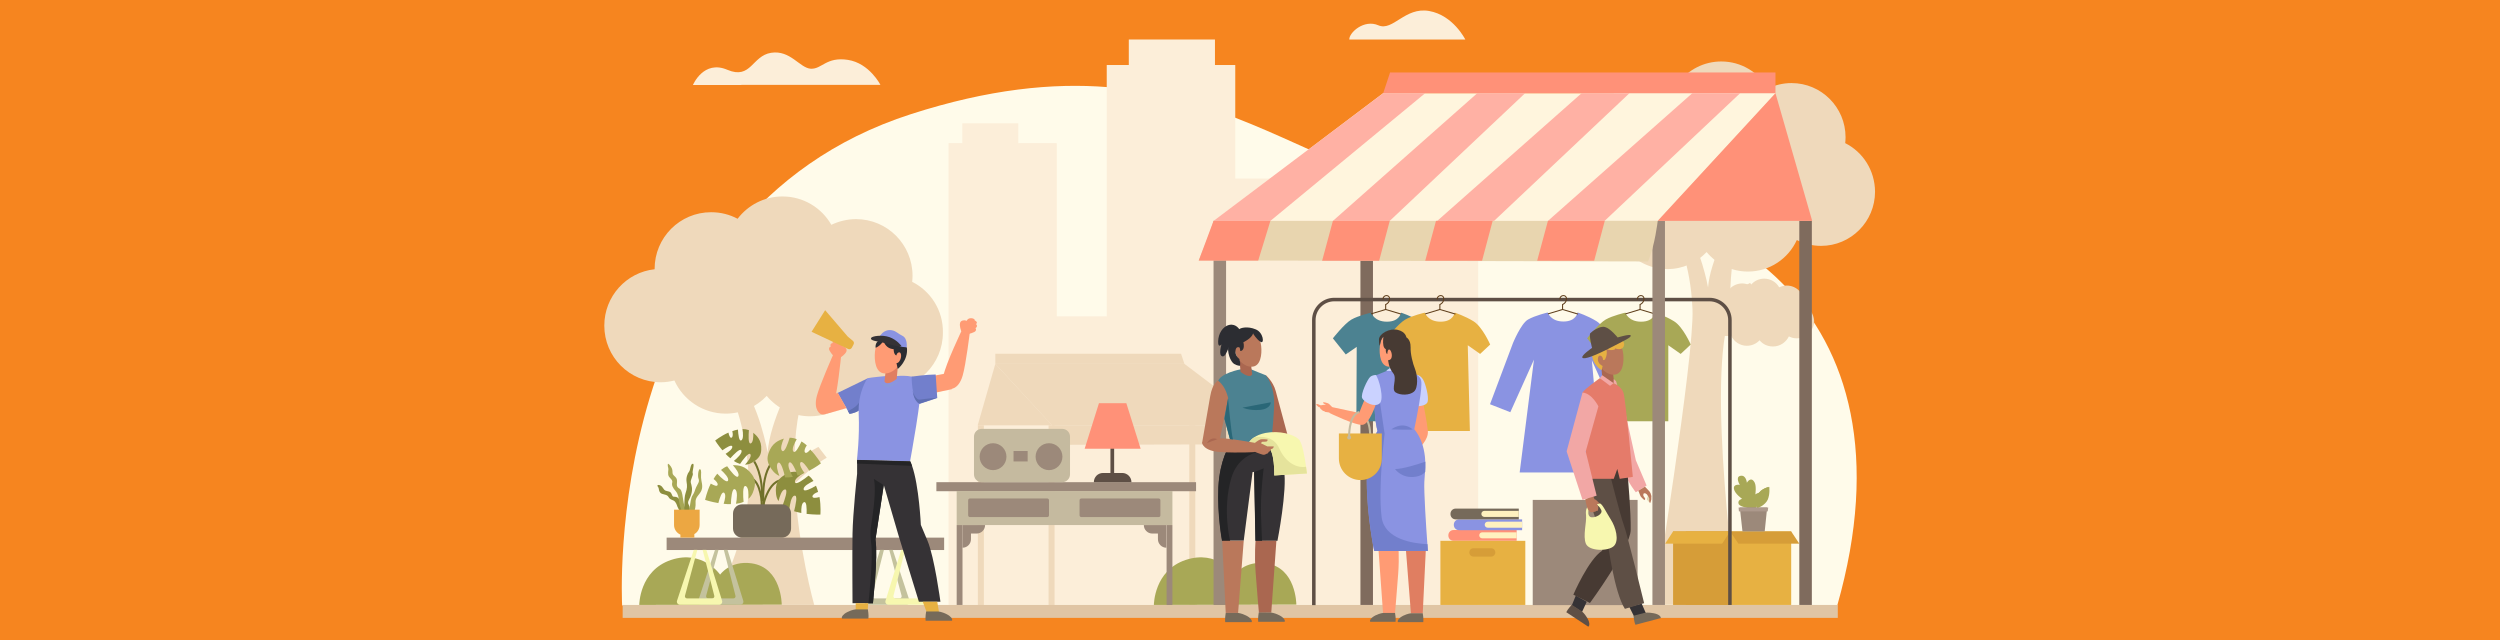 <svg width="1207" height="309" viewBox="0 0 1207 309" fill="none" xmlns="http://www.w3.org/2000/svg">
<rect x="0" y="0" width="1207" height="309" fill="#808080" stroke="none"/>
<g clip-path="url(#clip0_109_13465)">
<path d="M1207 0H0V309H1207V0Z" fill="#F6851F"/>
<path d="M300.365 292.237C300.365 292.237 289.625 103.399 439.893 55.078C590.161 6.756 631.158 103.057 729.348 95.018C827.623 86.978 927.943 148.385 887.031 292.323H300.365V292.237Z" fill="#FFFBEA"/>
<path d="M654.257 58.841V86.209H596.383V31.387H586.581V19.072H544.987V31.387H534.333V152.747H510.211V69.104H491.63V59.525H464.611V69.104H457.963V152.747V170.108V292.066H713.665V177.463V152.747V58.841H654.257Z" fill="#FCEED9"/>
<path d="M574.188 294.731H577.086V205.358H574.188V294.731Z" fill="#EFD9BB"/>
<path d="M506.252 294.731H509.15V205.358H506.252V294.731Z" fill="#EFD9BB"/>
<path d="M472.117 294.731H475.015V205.358H472.117V294.731Z" fill="#EFD9BB"/>
<path d="M608.408 294.731H611.306V205.358H608.408V294.731Z" fill="#EFD9BB"/>
<path d="M571.836 175.667C571.836 175.667 605.077 200.812 611.299 205.43H507.995L480.55 175.667H571.836Z" fill="#EFD9BB"/>
<path d="M480.55 175.667L472.026 205.344H507.995L480.55 175.667Z" fill="#EFD9BB"/>
<path d="M507.995 205.344C507.995 205.344 508.677 211.16 510.296 214.752L614.793 214.496C614.793 214.496 612.236 208.509 611.299 205.344H507.995Z" fill="#EFD9BB"/>
<path d="M571.836 175.667L570.216 170.792H480.55V175.667H571.836Z" fill="#EFD9BB"/>
<path d="M440.405 136.069C440.49 135.129 440.575 134.102 440.575 133.162C440.575 118.024 428.387 105.794 413.3 105.794C409.038 105.794 405.032 106.82 401.367 108.531C396.679 100.32 387.9 94.847 377.758 94.847C368.978 94.847 361.137 99.037 356.108 105.623C352.272 103.57 347.926 102.458 343.323 102.458C328.236 102.458 316.048 114.688 316.048 129.826C316.048 129.912 316.048 129.912 316.048 129.997C302.411 131.451 291.756 143.083 291.756 157.194C291.756 172.332 303.945 184.562 319.031 184.562C321.333 184.562 323.463 184.22 325.594 183.707C329.856 193.114 339.402 199.7 350.397 199.7C358.239 199.7 365.228 196.364 370.172 191.147C375.2 197.134 382.701 200.983 391.054 200.983C402.049 200.983 411.51 194.483 415.772 185.075C419.437 186.957 423.613 187.983 427.96 187.983C443.047 187.983 455.235 175.753 455.235 160.615C455.406 149.753 449.269 140.517 440.405 136.069Z" fill="#EFD9BB"/>
<path d="M399.151 220.995L395.145 215.778C395.145 215.778 390.031 218.344 383.553 222.962C383.639 209.364 385.343 195.937 389.861 184.904L383.298 182.338C383.298 182.338 371.706 203.121 370.598 218.429C370.598 218.429 366.592 194.739 356.023 182.338L352.017 188.496C352.017 188.496 360.37 203.463 361.478 231.173C362.586 258.883 344.431 292.066 344.431 292.066H393.1C393.1 292.066 385.173 263.843 383.724 233.396C389.008 228.35 394.634 223.475 399.151 220.995Z" fill="#EFD9BB"/>
<path d="M890.867 69.104C890.952 68.163 891.037 67.222 891.037 66.281C891.037 51.828 879.36 40.111 864.956 40.111C860.864 40.111 857.029 41.052 853.619 42.762C849.102 34.98 840.749 29.677 831.032 29.677C822.594 29.677 815.094 33.697 810.406 39.94C806.741 37.973 802.564 36.861 798.217 36.861C783.813 36.861 772.136 48.578 772.136 63.032C772.136 63.117 772.136 63.117 772.136 63.203C759.095 64.656 748.952 75.689 748.952 89.202C748.952 103.656 760.629 115.373 775.034 115.373C777.164 115.373 779.295 115.116 781.341 114.603C785.432 123.668 794.467 129.912 805.036 129.912C812.537 129.912 819.185 126.747 823.958 121.701C828.731 127.432 835.891 131.109 843.903 131.109C854.387 131.109 863.421 124.866 867.513 115.886C871.007 117.682 875.013 118.708 879.19 118.708C893.594 118.708 905.271 106.991 905.271 92.537C905.186 82.189 899.39 73.38 890.867 69.104Z" fill="#EFD9BB"/>
<path d="M871.007 147.273C871.007 147.017 871.093 146.675 871.093 146.332C871.093 141.714 867.342 137.865 862.654 137.865C861.376 137.865 860.097 138.208 858.989 138.721C857.54 136.155 854.813 134.53 851.744 134.53C849.017 134.53 846.63 135.813 845.096 137.865C843.903 137.267 842.539 136.839 841.175 136.839C836.573 136.839 832.737 140.602 832.737 145.306C832.737 145.306 832.737 145.306 832.737 145.392C828.561 145.819 825.237 149.411 825.237 153.773C825.237 158.391 828.987 162.24 833.675 162.24C834.357 162.24 835.038 162.154 835.72 161.983C837.084 164.891 839.982 166.944 843.391 166.944C845.778 166.944 847.994 165.918 849.528 164.293C851.063 166.174 853.364 167.286 856.006 167.286C859.415 167.286 862.313 165.233 863.677 162.411C864.785 163.01 866.064 163.352 867.427 163.352C872.03 163.352 875.866 159.589 875.866 154.885C875.61 151.549 873.735 148.642 871.007 147.273Z" fill="#EFD9BB"/>
<path d="M848.25 140.944L844.926 136.583C844.926 136.583 840.749 138.721 835.379 142.569C835.465 131.28 836.828 120.162 840.664 111.011L835.209 108.873C835.209 108.873 825.578 126.063 824.64 138.806C824.64 138.806 821.316 119.136 812.622 108.873L809.298 114.004C809.298 114.004 816.202 126.405 817.139 149.326C818.077 172.246 798.558 291.981 798.558 291.981H838.874C838.874 291.981 823.361 182.253 835.55 151.122C839.812 147.102 844.414 142.997 848.25 140.944Z" fill="#EFD9BB"/>
<path d="M357.898 40.966H425.062C425.062 40.966 419.778 30.532 409.379 28.907C398.981 27.282 396.765 33.44 391.48 33.184C386.196 32.927 381.593 24.032 372.303 25.486C363.012 26.94 362.671 38.572 351.164 33.697C339.658 28.736 334.544 41.052 334.544 41.052H357.898V40.966Z" fill="#FCEED9"/>
<path d="M651.444 19.072H707.443C707.443 19.072 701.647 7.355 689.97 5.303C678.293 3.25 672.497 15.223 665.508 12.23C658.519 9.151 651.274 15.822 651.444 19.072Z" fill="#FCEED9"/>
<path d="M887.287 292.066H300.621V298.309H887.287V292.066Z" fill="#E0C5A4"/>
<path d="M308.633 292.066C308.633 292.066 308.633 275.474 323.975 270.343C339.317 265.211 347.67 277.441 347.67 277.441C347.67 277.441 352.443 270.514 362.842 271.968C377.417 274.02 377.417 291.895 377.417 291.895L308.633 292.066Z" fill="#A8A856"/>
<path d="M557.09 292.066C557.09 292.066 557.09 275.474 572.432 270.343C587.774 265.211 596.127 277.441 596.127 277.441C596.127 277.441 600.9 270.514 611.299 271.968C625.874 274.02 625.874 291.895 625.874 291.895L557.09 292.066Z" fill="#A8A856"/>
<path d="M790.631 241.35H740.002V292.152H790.631V241.35Z" fill="#9C897A"/>
<path d="M864.785 256.573H813.9V292.066H864.785V256.573Z" fill="#E7B142"/>
<path d="M835.294 256.573H807.764V292.066H835.294V256.573Z" fill="#D69D38"/>
<path d="M835.294 256.573L839.3 262.475H868.706L864.785 256.573H835.294Z" fill="#D69D38"/>
<path d="M835.294 256.573L831.459 262.475H803.928L807.764 256.573H835.294Z" fill="#E7B142"/>
<path d="M850.381 239.297C850.381 236.561 847.483 238.699 847.483 238.699C847.483 238.699 848.079 234.765 847.142 232.969C845.352 229.633 843.391 233.054 843.391 233.054C843.391 233.054 843.05 229.206 840.323 229.719C837.596 230.232 839.982 234.08 839.982 234.08C839.982 234.08 836.658 233.482 837.169 236.133C837.596 238.442 841.09 240.837 841.09 240.837C841.09 240.837 838.789 241.35 839.385 243.232C839.982 245.113 847.312 245.797 847.312 245.797C847.312 245.797 850.381 241.949 850.381 239.297Z" fill="#A8A856"/>
<path d="M839.982 245.028L841.261 256.573H852L853.193 245.028H839.982Z" fill="#9C897A"/>
<path d="M853.449 241.264C852.256 243.916 848.591 245.37 848.335 245.455C848.335 245.455 847.142 241.949 848.676 238.87C850.21 235.791 854.216 235.107 854.216 235.107C854.216 235.107 854.642 238.528 853.449 241.264Z" fill="#A8A856"/>
<path d="M854.216 235.021C851.148 237.33 848.42 245.028 848.335 245.37C848.335 245.37 847.142 241.863 848.676 238.784C850.21 235.705 854.216 235.021 854.216 235.021Z" fill="#A8A856"/>
<path d="M839.385 245.028L839.556 246.909H853.449L853.705 245.028H839.385Z" fill="#AD998C"/>
<path d="M662.865 106.649H656.814V292.066H662.865V106.649Z" fill="#7F6B5D"/>
<path d="M662.013 150.951C662.013 150.951 663.377 155.312 669.599 155.312C675.821 155.312 676.418 150.951 676.418 150.951C676.418 150.951 681.276 152.49 685.538 155.141C689.8 157.793 693.55 166.345 693.55 166.345L688.692 170.878L682.725 166.687V203.377H654.854L655.024 167.457L649.74 171.134L643.517 163.352C643.517 163.352 649.058 156.253 652.467 154.286C655.876 152.319 662.013 150.951 662.013 150.951Z" fill="#4C8291"/>
<path d="M687.924 150.951C687.924 150.951 689.288 155.312 695.51 155.312C701.732 155.312 702.329 150.951 702.329 150.951C702.329 150.951 707.187 152.49 711.449 155.141C715.711 157.793 719.461 166.345 719.461 166.345L714.603 170.878L708.636 166.687L709.659 208.081H678.719L680.85 167.542L675.565 171.22L669.514 163.352C669.514 163.352 675.054 156.253 678.463 154.286C681.788 152.319 687.924 150.951 687.924 150.951Z" fill="#E7B142"/>
<path d="M789.779 195.595L778.699 166.345L778.613 166.089C778.017 164.72 774.607 157.451 770.772 155.056C766.51 152.405 761.652 150.865 761.652 150.865C761.652 150.865 761.055 155.227 754.833 155.227C748.611 155.227 747.247 150.865 747.247 150.865C747.247 150.865 741.11 152.319 737.701 154.286C734.292 156.253 730.456 165.661 730.456 165.661L719.376 195.167L729.178 199.016L740.599 173.615L733.695 228.094H773.329L768.556 173.957L780.062 199.443L789.779 195.595Z" fill="#8A93E2"/>
<path d="M784.75 150.951C784.75 150.951 786.114 155.312 792.336 155.312C798.558 155.312 799.155 150.951 799.155 150.951C799.155 150.951 804.013 152.49 808.275 155.141C812.537 157.793 816.287 166.345 816.287 166.345L811.429 170.878L805.462 166.687V203.377H777.591L777.761 167.457L772.477 171.134L766.255 163.352C766.255 163.352 771.795 156.253 775.204 154.286C778.613 152.319 784.75 150.951 784.75 150.951Z" fill="#A8A856"/>
<path d="M688.095 151.549L695.169 149.411L702.67 151.635" stroke="#5F3E1B" stroke-width="0.5" stroke-miterlimit="10"/>
<path d="M836.061 292.066H834.357V154.543C834.357 149.497 830.265 145.477 825.322 145.477H644.199C639.171 145.477 635.165 149.582 635.165 154.543V292.152H633.46V154.543C633.46 148.556 638.318 143.767 644.199 143.767H825.322C831.288 143.767 836.061 148.642 836.061 154.543V292.066Z" fill="#5E4F45"/>
<path d="M695.169 149.411V147.017C695.169 147.017 697.044 146.332 697.044 144.194C697.044 142.056 693.891 142.313 693.891 144.365" stroke="#5F3E1B" stroke-width="0.5" stroke-miterlimit="10" stroke-linecap="round"/>
<path d="M661.928 151.549L669.002 149.411L676.418 151.635" stroke="#5F3E1B" stroke-width="0.5" stroke-miterlimit="10"/>
<path d="M669.003 149.411V147.017C669.003 147.017 670.878 146.332 670.878 144.194C670.878 142.056 667.724 142.313 667.724 144.365" stroke="#5F3E1B" stroke-width="0.5" stroke-miterlimit="10" stroke-linecap="round"/>
<path d="M747.333 151.549L754.407 149.411L761.822 151.635" stroke="#5F3E1B" stroke-width="0.5" stroke-miterlimit="10"/>
<path d="M754.407 149.411V147.017C754.407 147.017 756.282 146.332 756.282 144.194C756.282 142.056 753.128 142.313 753.128 144.365" stroke="#5F3E1B" stroke-width="0.5" stroke-miterlimit="10" stroke-linecap="round"/>
<path d="M784.75 151.549L791.825 149.411L799.24 151.635" stroke="#5F3E1B" stroke-width="0.5" stroke-miterlimit="10"/>
<path d="M791.825 149.411V147.017C791.825 147.017 793.7 146.332 793.7 144.194C793.7 142.056 790.546 142.313 790.546 144.365" stroke="#5F3E1B" stroke-width="0.5" stroke-miterlimit="10" stroke-linecap="round"/>
<path d="M803.843 106.649H797.791V292.066H803.843V106.649Z" fill="#9C897A"/>
<path d="M874.758 106.649H868.706V292.066H874.758V106.649Z" fill="#7F6B5D"/>
<path d="M591.951 106.649H585.899V292.066H591.951V106.649Z" fill="#9C897A"/>
<path d="M667.809 44.986C667.809 44.986 598.855 97.07 585.984 106.649H800.348L857.284 44.986H667.809Z" fill="#FFF5DD"/>
<path d="M857.199 44.986L874.928 106.649H800.348L857.199 44.986Z" fill="#FF9178"/>
<path d="M800.348 106.649C800.348 106.649 798.984 118.708 795.66 126.234L578.74 125.721C578.74 125.721 584.024 113.234 585.899 106.649H800.348Z" fill="#E8D5AF"/>
<path d="M667.809 44.986L671.133 34.98H857.199V44.986H667.809Z" fill="#FF9178"/>
<path d="M577.461 232.798H452.082V237.16H577.461V232.798Z" fill="#9C897A"/>
<path d="M566.04 237.074H461.884V253.495H566.04V237.074Z" fill="#C5BA9F"/>
<path d="M464.696 253.495H461.884V292.066H464.696V253.495Z" fill="#9C897A"/>
<path d="M566.04 253.495H563.227V292.066H566.04V253.495Z" fill="#9C897A"/>
<path d="M468.788 253.495H464.696V257.6V264.442C466.998 264.442 468.788 262.56 468.788 260.337V257.6H471.515C473.816 257.6 475.606 255.719 475.606 253.495H468.788Z" fill="#9C897A"/>
<path d="M559.05 253.495H563.142V257.6V264.442C560.84 264.442 559.05 262.56 559.05 260.337V257.6H556.323C554.022 257.6 552.232 255.719 552.232 253.495H559.05Z" fill="#9C897A"/>
<path d="M505.609 249.646H468.276C467.85 249.646 467.424 249.304 467.424 248.791V241.521C467.424 241.094 467.765 240.666 468.276 240.666H505.609C506.035 240.666 506.461 241.008 506.461 241.521V248.791C506.461 249.304 506.035 249.646 505.609 249.646Z" fill="#9C897A"/>
<path d="M559.391 249.646H522.059C521.633 249.646 521.207 249.304 521.207 248.791V241.521C521.207 241.094 521.547 240.666 522.059 240.666H559.391C559.818 240.666 560.244 241.008 560.244 241.521V248.791C560.244 249.304 559.903 249.646 559.391 249.646Z" fill="#9C897A"/>
<path d="M541.833 228.35H537.912V212.785H536.122V228.35H532.543C530.071 228.35 528.11 230.317 528.11 232.798H529.133H546.265C546.265 230.317 544.22 228.35 541.833 228.35Z" fill="#5E4F45"/>
<path d="M543.794 194.654H541.663H532.713H530.582L523.678 216.634H532.713H541.663H550.698L543.794 194.654Z" fill="#FF9178"/>
<path d="M512.854 232.798H473.987C471.856 232.798 470.237 231.087 470.237 229.035V210.818C470.237 208.68 471.941 207.055 473.987 207.055H512.854C514.984 207.055 516.604 208.765 516.604 210.818V229.035C516.604 231.087 514.899 232.798 512.854 232.798Z" fill="#C5BA9F"/>
<path d="M479.442 226.982C483.019 226.982 485.92 224.072 485.92 220.482C485.92 216.893 483.019 213.982 479.442 213.982C475.864 213.982 472.964 216.893 472.964 220.482C472.964 224.072 475.864 226.982 479.442 226.982Z" fill="#9C897A"/>
<path d="M506.461 226.982C510.039 226.982 512.939 224.072 512.939 220.482C512.939 216.893 510.039 213.982 506.461 213.982C502.884 213.982 499.983 216.893 499.983 220.482C499.983 224.072 502.884 226.982 506.461 226.982Z" fill="#9C897A"/>
<path d="M496.148 217.746H489.329V222.792H496.148V217.746Z" fill="#9C897A"/>
<path d="M455.832 259.567H321.844V265.554H455.832V259.567Z" fill="#9C897A"/>
<path d="M358.836 290.014L351.25 265.468H349.46L355.085 287.619C355.256 288.218 354.83 288.902 354.148 288.902H341.874C341.192 288.902 340.766 288.218 340.936 287.619L346.903 265.468H345.198L337.101 290.014C336.76 290.954 337.527 291.981 338.55 291.981H357.387C358.409 291.981 359.176 291.04 358.836 290.014Z" fill="#C4C29D"/>
<path d="M348.607 290.014L341.022 265.468H339.232L344.857 287.619C345.028 288.218 344.601 288.902 343.92 288.902H331.646C330.964 288.902 330.538 288.218 330.708 287.619L336.675 265.468H334.97L326.873 290.014C326.532 290.954 327.299 291.981 328.322 291.981H347.158C348.181 291.981 348.948 291.04 348.607 290.014Z" fill="#F7F7AF"/>
<path d="M417.306 290.014L424.892 265.468H426.767L421.142 287.619C420.971 288.218 421.397 288.902 422.079 288.902H434.353C435.035 288.902 435.461 288.218 435.29 287.619L429.324 265.468H431.029L439.126 290.014C439.467 290.954 438.7 291.981 437.677 291.981H418.84C417.732 291.981 416.965 291.04 417.306 290.014Z" fill="#C4C29D"/>
<path d="M427.534 290.014L435.12 265.468H436.995L431.37 287.619C431.199 288.218 431.625 288.902 432.307 288.902H444.581C445.263 288.902 445.689 288.218 445.519 287.619L439.552 265.468H441.257L449.354 290.014C449.695 290.954 448.928 291.981 447.905 291.981H429.068C427.96 291.981 427.193 291.04 427.534 290.014Z" fill="#F7F7AF"/>
<path d="M329.43 249.988C329.43 249.988 328.577 247.422 327.64 245.797C326.702 244.172 326.958 243.659 326.02 242.376C325.083 241.094 323.634 241.607 322.782 239.982C321.929 238.357 319.628 239.041 318.69 237.758C317.753 236.39 318.435 236.048 317.582 234.936C316.73 233.824 318.946 233.738 319.969 235.449C320.992 237.159 321.503 236.903 323.037 237.331C324.571 237.758 324.23 239.811 325.253 239.811C326.276 239.896 327.384 239.725 328.492 241.949C329.6 244.172 329.515 247.08 330.112 247.422C330.708 247.765 330.453 249.561 330.453 249.561L329.43 249.988Z" fill="#8D8E3E"/>
<path d="M329.856 248.62C329.856 248.62 328.236 244.857 327.896 242.377C327.555 239.896 327.469 238.614 326.191 237.074C324.912 235.62 324.145 234.337 324.571 232.883C324.912 231.344 322.782 230.831 322.611 229.12C322.441 227.41 322.867 226.726 322.611 225.87C322.355 225.015 322.27 223.903 322.611 223.903C322.952 223.903 324.657 225.785 324.657 227.41C324.742 229.035 324.571 228.864 326.106 230.318C327.64 231.857 326.276 233.739 327.043 235.022C327.896 236.304 328.748 235.278 329.43 238.785C330.112 242.377 330.026 243.831 330.879 245.113C331.731 246.396 331.39 249.732 331.39 249.732L329.856 249.903V248.62Z" fill="#A8A856"/>
<path d="M330.453 246.995C330.453 246.995 330.112 240.666 330.964 238.186C331.816 235.706 331.816 234.594 331.475 232.627C331.134 230.66 331.987 228.436 332.669 227.752C333.351 226.982 333.351 223.903 334.459 223.903C335.567 223.818 334.032 227.752 334.459 228.522C334.885 229.291 333.18 231.771 333.521 233.054C333.862 234.337 334.544 236.048 333.691 238.785C332.839 241.521 331.561 242.12 332.583 243.83C333.692 245.541 332.583 249.646 332.583 249.646L330.879 249.39L330.453 246.995Z" fill="#8D8E3E"/>
<path d="M334.288 249.561C334.288 249.561 336.078 245.627 335.822 242.804C335.567 239.896 337.697 239.041 338.635 236.818C339.573 234.594 338.55 232.627 338.465 230.66C338.379 228.607 338.806 227.068 338.038 226.555C337.271 226.041 336.675 229.719 337.271 231.173C337.868 232.627 336.845 233.568 336.078 235.278C335.311 236.989 335.567 237.331 334.288 239.298C333.01 241.265 332.669 249.561 332.669 249.561H334.288Z" fill="#A8A856"/>
<path d="M325.424 246.14V253.495C325.424 255.547 326.702 257.343 328.492 258.113V259.567H335.226V257.857C336.76 257.001 337.783 255.376 337.783 253.409V246.054H325.424V246.14Z" fill="#ECA742"/>
<path d="M364.12 222.791C364.12 222.791 368.552 228.949 367.87 241.863" stroke="#70702A" stroke-miterlimit="10"/>
<path d="M367.956 246.311C367.956 246.311 370.427 230.831 378.695 231.857" stroke="#70702A" stroke-miterlimit="10"/>
<path d="M392.247 239.64C392.333 238.784 393.526 238.015 394.975 237.502C394.719 236.475 394.378 235.449 393.952 234.508C391.565 235.962 388.156 237.673 387.986 236.219C387.815 234.765 390.713 233.225 392.759 232.199C392.077 231.173 391.31 230.318 390.372 229.633C388.241 231.344 384.15 234.423 383.809 232.798C383.468 231.429 385.94 229.633 387.815 228.436C385.343 227.666 381.849 226.811 377.672 230.061C375.882 231.429 374.092 233.311 374.689 238.613C374.86 239.896 375.2 241.008 375.882 241.949C376.394 239.725 377.417 236.475 378.951 236.304C380.741 236.133 378.695 241.692 377.843 244.001C378.78 244.771 379.888 245.455 381.082 245.969C381.337 243.745 381.934 239.64 383.553 239.298C385.258 238.956 384.065 244.173 383.383 246.824C384.491 247.166 385.684 247.422 386.878 247.679C386.792 245.541 386.963 242.89 388.156 242.462C389.435 241.949 389.52 245.37 389.435 248.107C393.1 248.534 396.083 248.449 396.083 248.449C396.083 248.449 396.424 244.429 395.657 239.982C393.696 240.495 392.247 240.58 392.247 239.64Z" fill="#8D8E3E"/>
<path d="M360.455 230.403C360.455 230.403 364.29 229.719 366.421 235.706C368.552 241.692 367.529 247.936 367.529 247.936" stroke="#70702A" stroke-miterlimit="10"/>
<path d="M368.893 245.541C368.893 245.541 366.08 226.725 375.456 220.824" stroke="#70702A" stroke-miterlimit="10"/>
<path d="M377.502 259.567H358.324C355.852 259.567 353.892 257.6 353.892 255.12V247.936C353.892 245.455 355.852 243.488 358.324 243.488H377.502C379.974 243.488 381.934 245.455 381.934 247.936V255.12C381.934 257.6 379.974 259.567 377.502 259.567Z" fill="#766A5A"/>
<path d="M388.582 218.344C388.156 217.574 388.667 216.291 389.52 215.009C388.753 214.324 387.815 213.64 386.963 213.127C385.769 215.693 383.98 219.114 383.042 218.002C382.104 216.89 383.553 213.982 384.661 212.015C383.553 211.588 382.36 211.331 381.252 211.331C380.485 213.897 378.865 218.772 377.587 217.66C376.564 216.719 377.502 213.811 378.439 211.759C376.053 212.528 372.643 213.811 371.024 218.857C370.342 220.995 369.916 223.561 373.41 227.666C374.263 228.607 375.2 229.291 376.308 229.804C375.456 227.666 374.519 224.416 375.627 223.476C376.99 222.364 378.525 228.008 379.036 230.489C380.229 230.574 381.508 230.489 382.786 230.232C381.678 228.265 379.888 224.587 380.996 223.39C382.19 222.193 384.235 227.153 385.088 229.633C386.196 229.291 387.304 228.864 388.412 228.35C387.133 226.64 385.769 224.331 386.451 223.304C387.218 222.193 389.264 224.929 390.713 227.239C394.037 225.528 396.338 223.732 396.338 223.732C396.338 223.732 394.378 220.311 391.224 217.061C390.287 218.173 389.094 219.199 388.582 218.344Z" fill="#A8A856"/>
<path d="M346.477 234.081C346.647 233.225 345.709 232.199 344.516 231.258C345.028 230.318 345.624 229.462 346.306 228.693C348.181 230.745 350.909 233.311 351.505 232.028C352.017 230.745 349.801 228.436 348.096 226.897C349.034 226.127 349.971 225.528 351.079 225.101C352.613 227.324 355.682 231.344 356.449 229.89C357.131 228.693 355.341 226.298 353.807 224.587C356.364 224.587 359.858 224.758 362.927 228.949C364.29 230.745 365.399 233.054 363.438 237.929C362.927 239.127 362.245 240.067 361.393 240.837C361.478 238.528 361.393 235.192 360.029 234.679C358.409 234.081 358.75 239.896 359.006 242.291C357.898 242.804 356.705 243.061 355.341 243.232C355.767 241.094 356.278 236.988 354.829 236.219C353.381 235.449 352.954 240.752 352.869 243.403C351.676 243.403 350.483 243.403 349.375 243.232C350.056 241.179 350.568 238.699 349.63 237.929C348.522 237.074 347.499 240.324 346.817 242.89C343.152 242.291 340.425 241.35 340.425 241.35C340.425 241.35 341.192 237.502 343.152 233.482C344.857 234.423 346.221 235.021 346.477 234.081Z" fill="#A8A856"/>
<path d="M353.295 211.246C353.892 210.732 353.892 209.535 353.551 208.167C354.403 207.825 355.341 207.568 356.278 207.397C356.449 209.877 356.79 213.213 357.898 212.614C359.006 212.015 358.75 209.193 358.495 207.14C359.517 207.14 360.54 207.311 361.563 207.654C361.393 210.048 361.137 214.581 362.501 214.068C363.609 213.64 363.779 210.903 363.694 208.936C365.399 210.39 367.785 212.528 367.529 217.147C367.444 219.114 366.933 221.337 362.756 223.561C361.733 224.074 360.711 224.331 359.688 224.331C361.052 222.877 362.927 220.482 362.33 219.37C361.563 218.002 358.495 222.193 357.301 223.989C356.278 223.647 355.256 223.219 354.318 222.535C355.852 221.252 358.495 218.857 357.983 217.489C357.387 216.12 354.148 219.541 352.613 221.252C351.761 220.568 350.994 219.884 350.312 219.114C351.932 218.088 353.721 216.719 353.551 215.607C353.295 214.41 350.738 216.035 348.778 217.403C346.647 214.923 345.283 212.699 345.283 212.699C345.283 212.699 348.011 210.476 351.676 208.851C352.017 210.561 352.699 211.759 353.295 211.246Z" fill="#8D8E3E"/>
<path d="M732.246 261.106H701.818C700.369 261.106 699.261 259.994 699.261 258.54V258.455C699.261 257.001 700.369 255.889 701.818 255.889H732.246V261.106Z" fill="#FF9178"/>
<path d="M732.246 259.909H715.626C714.773 259.909 714.177 259.225 714.177 258.455C714.177 257.6 714.858 257.001 715.626 257.001H732.246V259.909Z" fill="#FFF1BF"/>
<path d="M734.888 255.975H704.46C703.011 255.975 701.903 254.863 701.903 253.409V253.324C701.903 251.87 703.011 250.758 704.46 250.758H734.888V255.975Z" fill="#8A93E2"/>
<path d="M734.888 254.777H718.268C717.415 254.777 716.819 254.093 716.819 253.324C716.819 252.468 717.501 251.87 718.268 251.87H734.888V254.777Z" fill="#FFF1BF"/>
<path d="M733.269 250.758H702.84C701.391 250.758 700.283 249.646 700.283 248.192V248.107C700.283 246.653 701.391 245.541 702.84 245.541H733.269V250.758Z" fill="#766A5A"/>
<path d="M733.269 249.56H716.648C715.796 249.56 715.199 248.876 715.199 248.107C715.199 247.251 715.881 246.653 716.648 246.653H733.269V249.56Z" fill="#FFF1BF"/>
<path d="M695.425 261.106V292.066H736.423V261.106H695.425Z" fill="#E7B142"/>
<path d="M719.972 268.718H711.364C710.256 268.718 709.403 267.863 709.403 266.751V266.665C709.403 265.553 710.256 264.698 711.364 264.698H719.972C721.081 264.698 721.933 265.553 721.933 266.665V266.751C721.933 267.777 721.081 268.718 719.972 268.718Z" fill="#D69D38"/>
<path d="M613.345 106.649L688.095 44.986H667.809L585.899 106.649H613.345Z" fill="#FFB1A4"/>
<path d="M670.963 106.649L736.337 44.986H713.239L643.517 106.649H670.963Z" fill="#FFB1A4"/>
<path d="M721.336 106.649L786.711 44.986H763.612L693.891 106.649H721.336Z" fill="#FFB1A4"/>
<path d="M774.693 106.649L840.152 44.986H817.054L747.333 106.649H774.693Z" fill="#FFB1A4"/>
<path d="M613.345 106.649L607.463 125.807H578.74L585.899 106.649H613.345Z" fill="#FF9178"/>
<path d="M643.517 106.649L638.318 125.892H665.849L670.963 106.649H643.517Z" fill="#FF9178"/>
<path d="M693.294 106.649L688.095 125.892H715.54L720.654 106.649H693.294Z" fill="#FF9178"/>
<path d="M747.333 106.649L742.133 125.892H769.664L774.778 106.649H747.333Z" fill="#FF9178"/>
<path d="M616.754 261.106H606.185L605.503 227.837L604.736 227.923L600.474 261.021H590.076C590.076 261.021 587.689 248.449 588.286 235.107C588.968 221.765 593.655 214.923 593.655 214.923L610.702 213.555L615.22 213.213C615.22 213.213 615.561 213.64 615.987 214.581C616.157 214.923 616.413 215.351 616.583 215.864C617.606 218.088 619.055 221.765 619.908 226.982C621.612 236.304 616.754 261.106 616.754 261.106Z" fill="#353235"/>
<path d="M617.606 215.094L616.583 215.949L614.708 217.489C614.708 217.489 599.025 215.607 594.508 230.745C589.99 245.883 593.911 261.192 593.911 261.192H589.99C589.99 261.192 587.604 248.62 588.2 235.278C588.882 221.936 593.57 215.094 593.57 215.094L610.617 213.726C612.833 214.068 614.623 214.41 615.902 214.666C617.01 214.923 617.606 215.094 617.606 215.094Z" fill="#242426"/>
<path d="M611.043 181.055C611.043 181.055 614.623 184.049 615.902 188.753C617.18 193.371 621.612 209.963 621.612 209.963H614.112C614.112 209.963 610.191 183.279 611.043 181.055Z" fill="#AA6750"/>
<path d="M604.054 178.319C604.054 178.319 609.935 180.799 611.043 181.141C611.043 181.141 615.561 185.759 615.134 196.108C614.708 206.456 613.345 216.976 613.345 216.976L595.36 217.403C595.36 217.403 586.922 188.924 587.86 184.562C588.797 180.115 598.94 178.319 598.94 178.319H604.054Z" fill="#4C8291"/>
<path d="M598.343 172.93L598.94 179.516C598.94 179.516 603.202 183.022 604.565 180.799L603.969 175.753L598.343 172.93Z" fill="#AA6750"/>
<path d="M596.213 169.253C597.321 174.812 602.349 178.062 605.759 176.779C609.168 175.496 609.424 169.167 608.657 165.575C607.975 161.983 604.565 159.931 600.9 160.615C597.406 161.299 595.531 165.661 596.213 169.253Z" fill="#BA785B"/>
<path d="M598.343 158.904C598.343 158.904 594.423 159.76 593.229 165.148C592.036 170.536 594.337 174.726 595.786 175.667C597.235 176.608 598.684 176.608 598.684 176.608C598.684 176.608 599.025 175.154 598.343 173.273C598.343 173.273 596.298 171.819 596.468 169.51C596.639 167.286 597.917 167.542 598.343 167.713C598.77 167.97 598.77 169.424 598.77 169.424C598.77 169.424 599.707 169.681 600.304 168.312C600.815 166.944 600.304 165.233 600.304 165.233C600.304 165.233 604.225 163.437 604.992 161.043C604.992 161.043 606.782 164.036 608.657 165.062C610.532 166.174 610.02 160.444 606.185 158.99C602.264 157.365 599.025 158.306 598.343 158.904Z" fill="#2C2D32"/>
<path d="M598.514 159.247C598.514 159.247 596.894 156.168 593.57 156.852C590.246 157.536 588.201 161.214 588.115 164.806C588.03 168.398 589.735 166.26 589.735 166.26C589.735 166.26 588.03 171.733 590.246 172.075C592.377 172.417 593.911 164.207 595.701 163.01C597.491 161.727 598.514 159.247 598.514 159.247Z" fill="#2C2D32"/>
<path d="M588.115 183.792C588.115 183.792 585.388 184.818 584.28 191.318L580.359 213.897L588.371 214.837L592.974 192.259C592.888 192.259 592.036 186.785 588.115 183.792Z" fill="#BA785B"/>
<path d="M615.22 229.548C615.22 229.548 615.561 216.976 611.81 215.607C608.827 214.495 604.651 214.324 603.202 214.239C602.776 214.239 602.605 214.239 602.605 214.239C602.605 214.239 602.776 213.897 603.116 213.384C603.543 212.785 604.31 211.93 605.503 211.16C606.782 210.305 608.486 209.535 610.958 209.022C617.777 207.739 624.596 209.706 627.067 212.101C628.772 213.726 629.965 220.995 630.562 225.271C630.818 227.153 630.988 228.521 630.988 228.521L615.22 229.548Z" fill="#F7F7AF"/>
<path d="M615.22 229.548C615.22 229.548 615.561 216.976 611.81 215.607C608.827 214.496 604.651 214.324 603.202 214.239L603.116 213.384C603.543 212.785 604.31 211.93 605.503 211.16C608.998 210.561 615.049 210.561 617.606 216.463C620.675 223.39 626.13 226.127 630.562 225.357C630.818 227.239 630.988 228.607 630.988 228.607L615.22 229.548Z" fill="#E5E39C"/>
<path d="M580.359 213.811C580.359 213.811 584.28 212.272 587.774 211.673C591.269 211.074 605.844 213.811 605.844 213.811V218.258C605.844 218.258 598.429 218.772 589.479 218.258C580.785 217.831 580.359 213.811 580.359 213.811Z" fill="#BA785B"/>
<path d="M605.418 214.153C605.418 214.153 607.463 212.528 608.401 212.186C609.339 211.844 611.981 212.186 611.981 212.186C611.981 212.186 612.066 212.956 611.555 213.127C611.043 213.298 609.339 213.298 609.339 213.298L608.742 213.982L611.81 215.522H614.964C614.964 215.522 614.964 216.719 613.6 216.805C613.6 216.805 613.6 217.831 612.492 218.173C612.492 218.173 612.407 219.028 611.384 219.114C611.384 219.114 610.702 219.712 609.765 219.541C608.827 219.37 605.247 217.916 605.247 217.916L605.418 214.153Z" fill="#BA785B"/>
<path d="M590.076 261.106C590.076 261.106 591.439 288.902 591.78 295.915H597.747L600.474 261.106H590.076Z" fill="#BA785B"/>
<path d="M606.185 261.106C606.185 261.106 605.588 267.521 606.185 275.987C606.782 284.454 607.804 295.829 607.804 295.829L613.771 295.744L616.243 261.106H606.185Z" fill="#AA6750"/>
<path d="M604.31 299.592C604.31 299.592 604.054 298.395 601.668 297.198C599.281 296 597.662 295.915 597.662 295.915H591.78C591.78 295.915 591.269 298.908 591.525 300.362H604.31C604.31 300.362 604.48 300.02 604.31 299.592Z" fill="#766A5A"/>
<path d="M620.249 299.421C620.249 299.421 619.993 298.224 617.606 297.027C615.22 295.829 613.6 295.744 613.6 295.744H607.719C607.719 295.744 607.208 298.737 607.463 300.191H620.163C620.249 300.191 620.419 299.849 620.249 299.421Z" fill="#766A5A"/>
<path d="M613.515 194.226L599.878 196.792C599.878 196.792 603.031 198.331 608.316 197.904C613.686 197.39 613.515 194.226 613.515 194.226Z" fill="#2A6777"/>
<path d="M592.888 192.259C592.888 192.259 594.423 209.193 595.275 212.186L593.826 212.015L591.184 202.265L592.888 192.259Z" fill="#2A6777"/>
<path d="M605.503 227.923L610.106 226.127C610.106 226.127 608.486 238.442 608.827 248.791C609.168 259.139 609.339 261.106 609.339 261.106H606.1L605.503 227.923Z" fill="#242426"/>
<path d="M587.774 212.015L582.746 213.897C582.746 213.897 584.195 210.647 587.774 212.015Z" fill="#AA6750"/>
<path d="M656.984 199.358C656.984 199.358 661.161 201.239 661.502 209.278" stroke="#C5BA9F" stroke-miterlimit="10" stroke-linecap="round"/>
<path d="M687.328 195.68C687.328 195.68 688.947 203.719 689.373 208.081C689.8 212.443 684.771 216.719 684.771 216.719L681.958 207.226L684.686 195.68H687.328Z" fill="#FF9B74"/>
<path d="M684.174 181.055C684.174 181.055 686.305 181.141 687.583 184.305C688.862 187.47 690.055 192.943 689.032 194.483C688.01 196.022 684.771 196.108 684.771 196.108L684.174 181.055Z" fill="#CAD2FF"/>
<path d="M676.759 172.931L676.162 179.516C676.162 179.516 671.9 183.023 670.537 180.799L671.133 175.753L676.759 172.931Z" fill="#EAE1B9"/>
<path d="M678.89 169.253C677.782 174.812 672.753 178.062 669.343 176.779C665.934 175.496 665.678 169.167 666.445 165.575C667.127 161.983 670.537 159.931 674.202 160.615C677.696 161.299 679.571 165.661 678.89 169.253Z" fill="#FF9B74"/>
<path d="M688.521 262.646C688.521 262.646 687.243 289.415 686.902 296.086H681.191L678.549 262.646H688.521Z" fill="#E07E61"/>
<path d="M675.054 262.646C675.054 262.646 675.651 268.803 675.054 276.928C674.457 285.053 673.52 296 673.52 296L667.724 295.915L665.337 262.646H675.054Z" fill="#FF9B74"/>
<path d="M674.884 299.592C674.884 299.592 675.139 298.481 677.441 297.283C679.742 296.171 681.276 296.086 681.276 296.086H686.902C686.902 296.086 687.413 298.994 687.157 300.362H674.969C674.884 300.362 674.713 300.02 674.884 299.592Z" fill="#766A5A"/>
<path d="M661.502 299.421C661.502 299.421 661.757 298.309 664.059 297.112C666.36 296 667.894 295.915 667.894 295.915H673.52C673.52 295.915 674.031 298.823 673.775 300.191H661.587C661.502 300.191 661.331 299.849 661.502 299.421Z" fill="#766A5A"/>
<path d="M689.373 265.981H663.462C663.462 265.981 659.968 249.475 659.882 232.798V232.114C659.882 215.864 665.082 208.081 665.082 208.081C664.57 206.285 663.888 202.95 663.633 197.134C663.547 194.654 663.547 192.516 663.547 190.634C663.633 184.476 664.315 181.141 664.315 181.141C665.508 180.799 671.304 178.319 671.304 178.319H676.418C676.418 178.319 685.197 179.345 686.134 183.792C686.902 187.299 684.004 201.496 682.81 207.226C686.049 211.16 687.413 215.864 687.924 220.226C688.01 221.081 688.095 221.936 688.095 222.791C688.095 223.048 688.095 223.219 688.095 223.476C688.18 225.015 688.095 226.469 688.01 227.752C687.924 229.633 687.754 231.344 687.669 232.627C687.413 236.817 688.521 254.606 689.118 262.304C689.118 262.389 689.118 262.475 689.118 262.475C689.288 264.698 689.373 265.981 689.373 265.981Z" fill="#8A93E2"/>
<path d="M669.343 179.088C669.343 179.088 669.684 178.233 671.815 177.549C673.946 176.779 676.503 176.865 677.27 177.121C678.037 177.378 678.122 178.661 678.122 178.661C678.122 178.661 675.821 179.259 669.343 179.088Z" fill="#CAD2FF"/>
<path d="M689.373 265.981H663.462C663.462 265.981 659.968 249.475 659.882 232.798V232.113C659.882 215.864 665.082 208.081 665.082 208.081C664.57 206.285 663.888 202.95 663.633 197.134C663.547 194.654 663.547 192.516 663.547 190.634L666.104 193.2L668.491 209.449C668.491 209.449 665.252 235.107 667.042 249.646C668.406 260.336 682.043 262.389 689.203 262.731C689.288 264.698 689.373 265.981 689.373 265.981Z" fill="#727FCC"/>
<path d="M667.894 162.582C667.894 162.582 667.553 165.148 667.894 166.773C668.235 168.398 669.088 168.569 669.088 168.569C669.088 168.569 668.832 170.45 669.77 170.963C669.77 170.963 669.855 168.825 670.622 168.74C671.389 168.654 672.241 170.792 671.9 172.417C671.559 174.042 670.196 173.871 670.196 173.871C670.196 173.871 670.366 177.463 672.582 180.115C674.798 182.68 671.474 187.897 673.776 189.437C676.077 190.976 680.594 190.891 682.64 189.095C684.771 187.299 684.43 181.397 683.236 178.319C682.043 175.325 680.935 170.963 681.02 167.457C681.106 163.95 678.975 162.839 678.975 162.839C678.975 162.839 678.719 160.187 674.798 159.247C670.878 158.306 665.849 161.128 665.763 163.865C665.678 166.602 666.19 166.858 666.19 166.858C666.19 166.858 666.616 163.523 667.894 162.582Z" fill="#473A33"/>
<path d="M658.86 193.114C658.519 193.285 656.217 199.358 656.217 199.358L642.665 196.45L641.813 199.358C641.813 199.358 654.768 205.686 658.007 205.088C661.246 204.489 664.229 195.252 664.229 195.252L658.86 193.114Z" fill="#FF9B74"/>
<path d="M664.229 181.055C664.229 181.055 662.695 180.97 661.502 181.996C660.308 183.023 656.729 190.378 657.666 192.259C658.604 194.141 663.547 196.877 666.019 194.825C668.576 192.943 665.593 182.253 664.229 181.055Z" fill="#CAD2FF"/>
<path d="M643.262 196.621C643.262 196.621 642.409 195.766 641.728 195.081C640.96 194.397 638.83 194.141 638.83 194.141C638.83 194.141 638.915 194.739 639 194.825C639.085 194.91 640.193 195.338 640.193 195.338C640.193 195.338 637.807 195.595 637.722 195.68C637.551 195.766 636.613 195.167 636.187 195.081C635.761 194.996 635.335 195.338 635.335 195.338C635.335 195.338 636.102 196.108 636.443 196.364C636.699 196.621 637.295 196.706 637.295 196.706C637.295 196.706 637.381 197.22 637.636 197.476C637.892 197.733 638.148 197.818 638.148 197.818C638.148 197.818 638.233 197.989 638.574 198.246C638.915 198.502 639.426 198.502 639.426 198.502C639.426 198.502 639.511 198.759 639.682 198.844C639.938 198.93 642.495 199.272 642.495 199.272L643.262 196.621Z" fill="#FF9B74"/>
<path d="M656.814 231.772C651.103 231.772 646.415 227.153 646.415 221.338V209.279H656.217H667.127V221.338C667.213 227.153 662.525 231.772 656.814 231.772Z" fill="#E7B142"/>
<path d="M651.359 211.417C651.359 211.417 650.933 200.983 655.876 199.016" stroke="#C5BA9F" stroke-miterlimit="10" stroke-linecap="round"/>
<path d="M652.297 211.245C652.297 211.759 651.87 212.186 651.359 212.186C650.848 212.186 650.421 211.759 650.421 211.245C650.421 210.732 650.848 210.305 651.359 210.305C651.87 210.305 652.297 210.732 652.297 211.245Z" fill="#C5BA9F"/>
<path d="M688.095 227.837C687.157 228.949 685.708 229.804 683.578 230.147C676.759 231.258 673.52 226.469 673.52 226.469C677.611 226.383 684.686 224.074 688.18 222.877C688.18 223.134 688.18 223.305 688.18 223.561C688.18 225.101 688.18 226.554 688.095 227.837Z" fill="#727FCC"/>
<path d="M682.043 207.311C682.469 207.654 671.73 207.311 671.73 207.311C671.73 207.311 676.929 203.035 682.043 207.311Z" fill="#727FCC"/>
<path d="M773.073 176.779L773.67 183.364C773.67 183.364 777.932 186.871 779.295 184.647L778.699 179.601L773.073 176.779Z" fill="#AA6750"/>
<path d="M771.028 173.102C772.136 178.661 777.164 181.911 780.574 180.628C783.983 179.345 784.239 173.016 783.472 169.424C782.79 165.832 779.381 163.78 775.715 164.464C772.136 165.233 770.26 169.51 771.028 173.102Z" fill="#BA785B"/>
<path d="M786.625 293.007L788.927 297.625L794.637 296.086L792.592 291.382L786.625 293.007Z" fill="#353235"/>
<path d="M801.627 297.711C801.627 297.711 801.115 296.599 798.473 296.086C795.831 295.573 794.297 295.829 794.297 295.829L788.671 297.283C788.671 297.283 788.927 300.362 789.609 301.645L801.882 298.395C801.797 298.481 801.882 298.053 801.627 297.711Z" fill="#766A5A"/>
<path d="M760.799 287.533L758.839 292.323L763.783 295.487L766.084 290.527L760.799 287.533Z" fill="#353235"/>
<path d="M767.277 301.816C767.277 301.816 767.703 300.704 766.34 298.395C764.976 296.086 763.697 295.145 763.697 295.145L758.839 291.981C758.839 291.981 756.794 294.204 756.197 295.573L766.851 302.586C766.851 302.415 767.277 302.244 767.277 301.816Z" fill="#5E4F45"/>
<path d="M783.216 192.43L789.779 222.193L794.978 234.423L789.779 237.673C789.779 237.673 786.37 233.482 784.665 228.949C782.96 224.416 783.216 192.43 783.216 192.43Z" fill="#F2A7A5"/>
<path d="M785.858 229.548C785.858 229.548 787.478 247.251 787.307 255.889C787.137 264.527 767.618 291.125 767.618 291.125L759.606 287.106C759.606 287.106 766.936 270.086 773.499 265.896L778.443 249.475L775.119 228.008L784.409 225.271L785.858 229.548Z" fill="#473A33"/>
<path d="M764.55 230.232C764.55 230.232 769.323 252.982 776.312 262.475C776.312 262.475 779.381 286.08 784.495 293.948L793.785 291.211C793.785 291.211 785.603 257.685 783.898 253.238C782.279 248.791 777.42 229.548 777.42 229.548L764.55 230.232Z" fill="#5E4F45"/>
<path d="M770.857 167.371C770.857 167.371 769.323 167.799 768.811 170.023C768.3 172.246 769.323 174.812 770.687 176.437C771.965 178.062 773.244 178.746 773.244 178.746L773.755 176.694C773.755 176.694 771.283 175.667 771.454 173.273C771.624 170.963 773.158 171.648 773.585 172.417C774.011 173.187 773.926 173.871 773.926 173.871L774.863 173.615C774.863 173.615 776.397 170.963 775.46 168.398C775.46 168.398 776.568 169.167 778.358 168.996C780.148 168.911 779.807 168.141 779.807 168.141C779.807 168.141 780.574 168.654 781.938 168.569C783.301 168.483 784.068 167.457 784.154 166.26C784.239 164.977 782.534 162.497 778.017 163.01C773.414 163.523 771.283 165.148 770.857 167.371Z" fill="#E7B142"/>
<path d="M778.699 167.286C786.114 163.437 787.393 162.924 787.307 161.983C787.222 161.043 781 162.924 781 162.924C781 162.924 777.505 158.562 774.863 157.878C772.221 157.194 768.556 160.102 767.789 160.872C767.022 161.641 768.641 167.97 768.641 167.97C768.641 167.97 763.357 171.562 763.953 172.674C764.72 173.786 770.175 171.733 778.699 167.286Z" fill="#5E4F45"/>
<path d="M772.391 182.595C772.391 182.595 764.891 187.897 764.038 189.522L766.34 231.173H779.125L780.83 226.383L782.023 231.173L788.33 230.232C788.33 230.232 784.836 192.687 783.813 189.608C782.79 186.529 779.125 185.075 779.125 185.075L772.391 182.595Z" fill="#E57B6A"/>
<path d="M766.681 244.6C766.681 244.6 765.317 245.37 765.743 248.791C766.084 252.212 764.124 258.712 765.658 262.475C767.192 266.238 776.568 266.238 779.21 263.587C781.852 260.935 780.062 254.521 777.761 250.929C775.46 247.337 773.585 243.146 772.391 243.061C771.113 242.89 771.028 243.403 771.028 243.403L771.368 244.173C771.368 244.173 772.136 244.258 773.073 246.225C774.011 248.192 770.26 250.074 768.3 249.732C766.254 249.39 766.936 246.311 766.936 246.311L766.681 244.6Z" fill="#F7F7AF"/>
<path d="M770.942 243.403L772.306 243.061C772.306 243.061 771.795 242.633 771.028 241.778C770.601 241.35 770.175 241.094 769.834 241.008C769.579 240.495 769.493 240.238 769.493 240.238L769.238 239.298L765.402 240.923C765.402 240.923 765.828 244.857 766.936 246.311C767.959 247.765 768.641 247.251 768.641 247.251C769.408 247.422 769.579 247.08 769.579 247.08C770.346 247.251 770.601 246.653 770.601 246.653C771.198 246.824 771.454 246.482 771.454 246.482C771.454 246.482 771.88 245.113 771.454 244.258C771.283 244.001 771.113 243.659 770.942 243.403Z" fill="#BA785B"/>
<path d="M772.391 182.595L773.499 181.141L779.04 184.989L777.335 186.272L772.391 182.595Z" fill="#F2A7A5"/>
<path d="M764.038 189.522L756.367 217.916L764.038 241.35L770.857 239.297L765.573 218.002L771.71 196.193C771.624 196.108 768.726 189.95 764.038 189.522Z" fill="#F2A7A5"/>
<path d="M795.49 238.699L795.575 239.725C795.575 239.725 795.064 240.923 795.405 241.436C795.66 241.949 796.257 240.495 796.342 240.067C796.342 239.64 795.49 238.699 795.49 238.699Z" fill="#CEC49D"/>
<path d="M795.745 239.383L795.831 240.409C795.831 240.409 795.319 241.607 795.66 242.12C795.916 242.633 796.513 241.179 796.598 240.751C796.598 240.324 795.745 239.383 795.745 239.383Z" fill="#E5DCB5"/>
<path d="M790.887 236.988L791.228 237.416C791.228 237.416 791.825 239.212 792.166 239.725C792.507 240.238 793.87 241.436 793.87 241.436C793.87 241.436 794.382 241.179 794.297 240.751C794.126 240.324 793.444 239.469 793.444 239.469C793.444 239.469 793.189 238.442 793.7 238.186C794.297 237.929 795.064 238.528 795.405 239.041C795.746 239.554 796.172 240.238 796.257 240.58C796.342 240.837 796.086 241.863 796.257 242.291C796.427 242.804 796.768 242.804 796.768 242.804C796.768 242.804 797.365 241.008 797.28 240.751C797.109 240.495 797.365 239.982 797.28 239.554C797.28 239.126 797.024 238.955 797.024 238.613C797.024 238.271 796.513 237.502 796.342 237.245C796.172 236.988 794.467 235.278 794.467 235.278L794.211 234.936L790.887 236.988Z" fill="#BA785B"/>
<path d="M779.125 183.022L779.04 184.99L780.83 185.93L780.233 184.049L779.125 183.022Z" fill="#F2A7A5"/>
<path d="M418.499 194.055C417.477 196.108 416.028 197.391 414.579 198.246C412.363 199.614 410.146 199.785 410.146 199.785L409.379 198.417L404.436 189.693L418.84 182.68C418.84 182.595 421.056 188.838 418.499 194.055Z" fill="#727FCC"/>
<path d="M404.436 189.608L399.663 191.917L399.407 199.7L408.697 197.049L404.436 189.608Z" fill="#FF9B74"/>
<path d="M414.579 198.246C412.363 199.614 410.147 199.785 410.147 199.785L409.379 198.417C409.379 198.417 414.067 196.621 415.346 193.285C416.539 190.035 414.834 197.305 414.579 198.246Z" fill="#5F6FB2"/>
<path d="M394.378 191.147C395.742 185.93 402.305 171.135 402.305 171.135L406.055 172.075C406.055 172.075 404.265 190.72 402.22 196.022C400.174 201.325 396.339 199.956 396.339 199.956C396.339 199.956 392.503 198.246 394.378 191.147Z" fill="#FF9B74"/>
<path d="M406.055 172.417C406.055 172.417 408.016 171.134 408.612 169.766C409.209 168.398 407.675 167.286 407.163 167.2C406.652 167.115 404.947 166.345 404.521 167.029C404.095 167.713 406.311 168.654 406.311 168.654C406.311 168.654 404.691 168.911 404.095 169.852C403.498 170.792 403.669 172.845 403.669 172.845L406.055 172.417Z" fill="#FF9B74"/>
<path d="M402.39 171.819C402.39 171.819 400.089 169.339 400.259 168.312C400.43 167.286 401.112 167.372 401.112 167.372C401.112 167.372 400.686 166.516 401.197 166.003C401.708 165.49 402.049 165.661 402.049 165.661C402.049 165.661 401.708 164.806 402.39 164.549C403.072 164.293 403.584 164.549 403.584 164.549C403.584 164.549 403.584 164.122 404.351 164.122C405.118 164.122 406.226 164.891 406.481 165.661C406.737 166.431 406.481 167.286 406.481 167.286V168.911L403.413 172.161L402.39 171.819Z" fill="#FF9B74"/>
<path d="M427.534 181.569C427.534 181.569 420.034 182.253 418.84 182.595C418.84 182.595 414.067 189.095 414.579 199.956C415.09 210.818 413.726 222.022 413.726 222.022L439.382 222.706C439.382 222.706 445.519 189.608 444.496 184.99C443.558 180.371 432.904 181.569 432.904 181.569H427.534Z" fill="#8A93E2"/>
<path d="M433.586 176.01L432.904 182.937C432.904 182.937 428.472 186.615 427.023 184.22L427.619 178.917L433.586 176.01Z" fill="#E07E61"/>
<path d="M435.717 172.075C434.523 177.977 429.239 181.312 425.744 180.029C422.164 178.661 421.909 171.99 422.676 168.227C423.443 164.464 427.023 162.24 430.773 163.01C434.523 163.779 436.484 168.312 435.717 172.075Z" fill="#FF9B74"/>
<path d="M426.597 164.207C426.597 164.207 426.426 165.319 427.875 166.944C429.324 168.569 431.455 168.569 431.455 168.569C431.455 168.569 431.37 171.049 432.734 171.648C432.734 171.648 433.074 170.108 434.182 170.108C435.205 170.108 435.376 172.588 434.438 174.042C433.586 175.582 432.819 175.24 432.819 175.24L433.415 178.148C433.415 178.148 438.615 174.128 437.848 167.714L426.597 164.207Z" fill="#2C2D32"/>
<path d="M426.426 164.549C426.426 164.549 425.915 165.746 424.636 166.773C423.358 167.799 422.761 167.885 422.761 167.885C422.761 167.885 422.42 166.431 423.443 165.148C424.466 163.865 426.597 164.122 426.597 164.122L426.426 164.549Z" fill="#2C2D32"/>
<path d="M424.636 162.582C424.636 162.582 425.915 159.931 428.728 159.418C431.54 158.99 433.245 160.701 434.353 161.385C435.461 162.069 436.74 162.326 437.336 164.036C438.018 165.661 437.762 167.714 437.762 167.714L434.779 167.371C434.864 167.286 427.534 162.497 424.636 162.582Z" fill="#8A93E2"/>
<path d="M435.12 166.944C435.12 166.944 433.16 164.122 429.409 162.753C425.659 161.47 421.056 162.325 420.63 163.095C419.778 164.378 423.273 164.806 425.915 165.319C428.557 166.003 436.143 168.141 435.12 166.944Z" fill="#353235"/>
<path d="M450.206 189.864L459.582 187.897L457.281 180.2L448.928 181.74L450.206 189.864Z" fill="#FF9B74"/>
<path d="M464.781 181.312C466.316 176.18 468.276 160.102 468.276 160.102L464.611 158.905C464.611 158.905 456.514 175.838 455.491 181.397C454.468 186.957 458.474 187.812 458.474 187.812C458.474 187.812 462.736 188.41 464.781 181.312Z" fill="#FF9B74"/>
<path d="M464.015 159.674C464.015 159.674 463.162 157.451 463.503 155.997C463.759 154.543 465.719 154.543 466.145 154.714C466.572 154.885 468.447 155.312 468.361 156.082C468.276 156.852 465.975 156.339 465.975 156.339C465.975 156.339 467.168 157.451 467.168 158.562C467.168 159.674 465.804 161.214 465.804 161.214L464.015 159.674Z" fill="#FF9B74"/>
<path d="M467.339 161.299C467.339 161.299 470.663 160.615 471.089 159.674C471.515 158.733 470.918 158.477 470.918 158.477C470.918 158.477 471.771 157.964 471.686 157.28C471.6 156.595 471.174 156.51 471.174 156.51C471.174 156.51 471.941 155.997 471.515 155.398C471.089 154.799 470.577 154.714 470.577 154.714C470.577 154.714 470.833 154.372 470.151 153.944C469.469 153.517 468.191 153.517 467.509 153.944C466.827 154.372 466.572 155.227 466.572 155.227L465.634 156.51L466.316 160.957L467.339 161.299Z" fill="#FF9B74"/>
<path d="M440.149 181.825C440.149 181.825 447.564 180.799 451.741 180.799L452.508 192.174L443.984 194.996C439.978 192.687 440.149 181.825 440.149 181.825Z" fill="#727FCC"/>
<path d="M454.042 290.527H443.643L433.842 258.626L426.682 234.081L422.676 260.422C423.358 264.784 423.017 272.738 422.505 279.409V279.494C422.079 285.053 421.568 289.843 421.483 290.954V291.211H411.595C411.595 291.211 411.425 267.777 411.595 257.685C411.766 247.594 413.812 228.778 413.812 228.778V222.022L439.467 222.706C439.808 223.39 440.064 224.074 440.319 224.844C443.729 234.508 444.581 253.409 444.581 253.409C444.581 253.409 444.581 253.409 447.82 261.106C451.144 268.975 454.042 290.527 454.042 290.527Z" fill="#353235"/>
<path d="M413.13 291.211V296H418.84L419.181 291.211H413.13Z" fill="#E7B142"/>
<path d="M445.519 290.527L447.394 295.573H453.36L452.508 290.527H445.519Z" fill="#E7B142"/>
<path d="M406.481 297.882C406.481 297.882 406.737 296.685 409.124 295.487C411.51 294.29 413.13 294.204 413.13 294.204H419.011C419.011 294.204 419.522 297.198 419.267 298.652H406.567C406.481 298.652 406.311 298.31 406.481 297.882Z" fill="#766A5A"/>
<path d="M459.668 298.908C459.668 298.908 459.412 297.711 457.025 296.514C454.639 295.316 453.019 295.231 453.019 295.231H447.138C447.138 295.231 446.627 298.224 446.882 299.678H459.582C459.668 299.678 459.838 299.336 459.668 298.908Z" fill="#766A5A"/>
<path d="M409.294 162.497L398.384 149.753L391.821 160.187L409.465 168.483C410.146 168.825 410.914 168.483 411.255 167.885L412.107 166.26C412.448 165.661 412.277 164.977 411.766 164.549L409.294 162.497Z" fill="#E7B142"/>
<path d="M440.66 188.496C440.66 188.496 440.831 193.2 443.814 194.91L452.337 192.088C452.337 192.088 447.905 192.345 444.07 192.943C442.791 193.2 441.086 190.891 440.66 188.496Z" fill="#5F6FB2"/>
<path d="M425.489 184.049C425.489 184.049 424.295 185.674 427.534 186.786C430.773 187.983 434.694 183.279 434.694 183.279C434.694 183.279 431.199 186.101 428.046 185.588C424.807 185.161 425.489 184.049 425.489 184.049Z" fill="#8898DC"/>
<path d="M422.676 260.508C423.358 264.87 423.017 272.823 422.505 279.494V279.58L421.483 291.04V291.297H419.266C419.266 291.297 421.653 270.172 420.63 262.646C419.693 255.034 420.63 255.291 421.824 244.6C423.017 233.824 421.824 231.173 421.824 231.173L426.682 234.252L422.676 260.508Z" fill="#242426"/>
<path d="M440.319 224.929L413.812 223.818V222.107L439.467 222.791C439.723 223.39 439.978 224.16 440.319 224.929Z" fill="#242426"/>
</g>
<defs>
<clipPath id="clip0_109_13465">
<rect width="1207" height="309" fill="white"/>
</clipPath>
</defs>
</svg>
